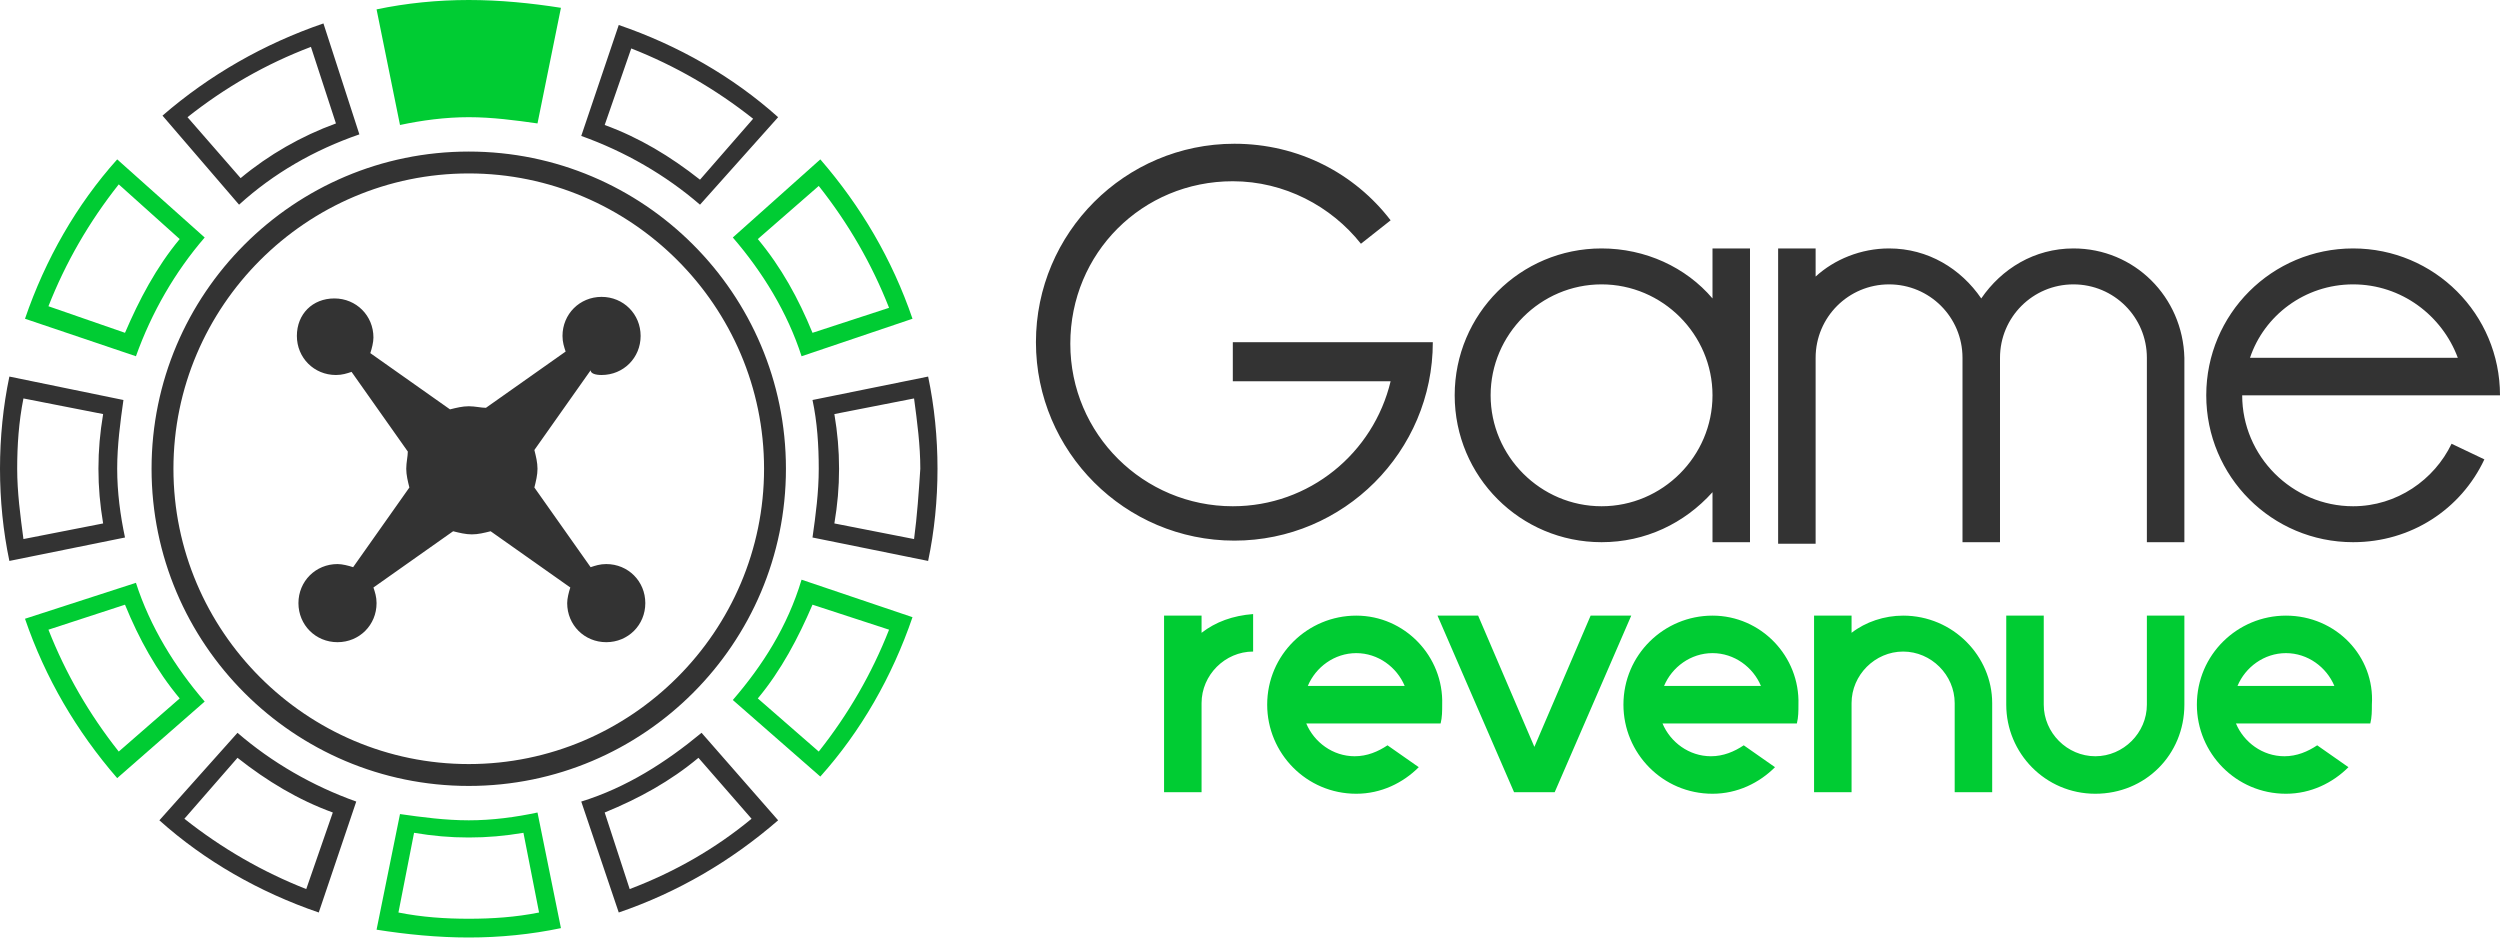 <?xml version="1.0" encoding="utf-8"?>
<!-- Generator: Adobe Illustrator 21.0.0, SVG Export Plug-In . SVG Version: 6.00 Build 0)  -->
<svg version="1.1" id="Слой_1" xmlns="http://www.w3.org/2000/svg" xmlns:xlink="http://www.w3.org/1999/xlink" x="0px" y="0px"
	 width="160px" height="60px" viewBox="0 0 160 60" style="enable-background:new 0 0 160 60;" xml:space="preserve">
<style type="text/css">
	.st0{fill:#333333;}
	.st1{fill:#00CC33;}
</style>
<g id="GameRevenue_1_">
	<path id="r2" class="st0" d="M49.8,7.5c-2.9-2.6-6.4-4.6-10.2-5.9l-2.4,7.1c2.8,1,5.4,2.5,7.6,4.4L49.8,7.5z M38.7,8l1.7-4.9
		c2.8,1.1,5.4,2.6,7.8,4.5l-3.4,3.9C42.9,10,40.9,8.8,38.7,8z M23,8.6l-2.3-7.1c-3.8,1.3-7.3,3.3-10.3,5.9l4.9,5.7
		C17.5,11.1,20.1,9.6,23,8.6z M19.9,3l1.6,4.9c-2.2,0.8-4.3,2-6.1,3.5L12,7.5C14.4,5.6,17,4.1,19.9,3z M59.4,24.1l-7.4,1.5
		c0.3,1.4,0.4,2.9,0.4,4.4c0,1.5-0.2,3-0.4,4.4l7.4,1.5C59.8,34,60,32,60,30C60,28,59.8,26,59.4,24.1z M58.5,34.5l-5.1-1
		c0.2-1.2,0.3-2.3,0.3-3.5c0-1.2-0.1-2.3-0.3-3.5l5.1-1c0.2,1.5,0.4,3,0.4,4.5C58.8,31.5,58.7,33,58.5,34.5z M37.2,51.3l2.4,7.1
		c3.8-1.3,7.2-3.3,10.2-5.9l-4.9-5.6C42.6,48.8,40.1,50.4,37.2,51.3z M40.3,56.9L38.7,52c2.2-0.9,4.2-2,6-3.5l3.4,3.9
		C45.8,54.3,43.2,55.8,40.3,56.9z M0.6,24.1C0.2,26,0,28,0,30c0,2,0.2,4,0.6,5.9l7.4-1.5C7.7,33,7.5,31.5,7.5,30s0.2-3,0.4-4.4
		L0.6,24.1z M6.6,33.5l-5.1,1c-0.2-1.5-0.4-3-0.4-4.5c0-1.5,0.1-3,0.4-4.5l5.1,1c-0.2,1.2-0.3,2.3-0.3,3.5
		C6.3,31.2,6.4,32.3,6.6,33.5z M10.2,52.5c2.9,2.6,6.4,4.6,10.2,5.9l2.4-7.1c-2.8-1-5.4-2.5-7.6-4.4L10.2,52.5z M21.3,52l-1.7,4.9
		c-2.8-1.1-5.4-2.6-7.8-4.5l3.4-3.9C17.1,50,19.1,51.2,21.3,52z M30,9.7C18.8,9.7,9.7,18.8,9.7,30c0,11.2,9.1,20.3,20.3,20.3
		S50.3,41.2,50.3,30C50.3,18.8,41.2,9.7,30,9.7z M30,48.9c-10.4,0-18.9-8.5-18.9-18.9S19.6,11.1,30,11.1S48.9,19.6,48.9,30
		S40.4,48.9,30,48.9z M38.5,24c1.4,0,2.5-1.1,2.5-2.5S39.9,19,38.5,19c-1.4,0-2.5,1.1-2.5,2.5c0,0.4,0.1,0.7,0.2,1l-5.1,3.6
		C30.8,26.1,30.4,26,30,26c-0.4,0-0.8,0.1-1.2,0.2l-5.1-3.6c0.1-0.3,0.2-0.7,0.2-1c0-1.4-1.1-2.5-2.5-2.5S19,20.1,19,21.5
		c0,1.4,1.1,2.5,2.5,2.5c0.4,0,0.7-0.1,1-0.2l3.6,5.1C26.1,29.2,26,29.6,26,30c0,0.4,0.1,0.8,0.2,1.2l-3.6,5.1
		c-0.3-0.1-0.7-0.2-1-0.2c-1.4,0-2.5,1.1-2.5,2.5c0,1.4,1.1,2.5,2.5,2.5s2.5-1.1,2.5-2.5c0-0.4-0.1-0.7-0.2-1l5.1-3.6
		c0.4,0.1,0.8,0.2,1.2,0.2c0.4,0,0.8-0.1,1.2-0.2l5.1,3.6c-0.1,0.3-0.2,0.7-0.2,1c0,1.4,1.1,2.5,2.5,2.5c1.4,0,2.5-1.1,2.5-2.5
		c0-1.4-1.1-2.5-2.5-2.5c-0.4,0-0.7,0.1-1,0.2l-3.6-5.1c0.1-0.4,0.2-0.8,0.2-1.2s-0.1-0.8-0.2-1.2l3.6-5.1
		C37.8,23.9,38.1,24,38.5,24z"/>
	<path id="r1" class="st1" d="M1.6,39.6c1.3,3.8,3.3,7.2,5.9,10.2l5.6-4.9c-1.9-2.2-3.5-4.8-4.4-7.6L1.6,39.6z M7.6,48.1
		c-1.9-2.4-3.4-5-4.5-7.8L8,38.7c0.9,2.2,2,4.2,3.5,6L7.6,48.1z M58.4,20.4c-1.3-3.8-3.3-7.2-5.9-10.2l-5.6,5
		c1.9,2.2,3.5,4.8,4.4,7.6L58.4,20.4z M52.4,11.9c1.9,2.4,3.4,5,4.5,7.8L52,21.3c-0.9-2.2-2-4.2-3.5-6L52.4,11.9z M1.6,20.4l7.1,2.4
		c1-2.8,2.5-5.4,4.4-7.6l-5.6-5C4.9,13.1,2.9,16.6,1.6,20.4z M11.5,15.3c-1.5,1.8-2.6,3.9-3.5,6l-4.9-1.7c1.1-2.8,2.6-5.4,4.5-7.8
		L11.5,15.3z M46.9,44.8l5.6,4.9c2.6-2.9,4.6-6.4,5.9-10.2l-7.1-2.4C50.4,40.1,48.8,42.6,46.9,44.8z M56.9,40.3
		c-1.1,2.8-2.6,5.4-4.5,7.8l-3.9-3.4c1.5-1.8,2.6-3.9,3.5-6L56.9,40.3z M30,52.5c-1.5,0-3-0.2-4.4-0.4l-1.5,7.4C26,59.8,28,60,30,60
		c2,0,4-0.2,5.9-0.6l-1.5-7.4C33,52.3,31.5,52.5,30,52.5z M30,58.8c-1.5,0-3-0.1-4.5-0.4l1-5.1c1.2,0.2,2.3,0.3,3.5,0.3
		c1.2,0,2.3-0.1,3.5-0.3l1,5.1C33,58.7,31.5,58.8,30,58.8z M24.1,0.6l1.5,7.4C27,7.7,28.5,7.5,30,7.5s3,0.2,4.4,0.4l1.5-7.4
		C34,0.2,32,0,30,0C28,0,26,0.2,24.1,0.6z"/>
	<path id="revenue" class="st1" d="M146.3,39.4c-3.1,0-5.7,2.5-5.7,5.7c0,3.1,2.5,5.7,5.7,5.7c1.6,0,3-0.7,4-1.7l-2-1.4
		c-0.6,0.4-1.3,0.7-2.1,0.7c-1.4,0-2.6-0.9-3.1-2.1h8.6c0.1-0.4,0.1-0.8,0.1-1.2C152,42,149.5,39.4,146.3,39.4z M146.3,41.8
		c1.4,0,2.6,0.9,3.1,2.1h-6.2C143.7,42.7,144.9,41.8,146.3,41.8z M137.4,39.4v5.7c0,1.8-1.5,3.3-3.3,3.3s-3.3-1.5-3.3-3.3v-5.7h-2.4
		v5.7c0,3.1,2.5,5.7,5.7,5.7s5.7-2.5,5.7-5.7v-5.7H137.4z M121.8,39.4c-1.2,0-2.4,0.4-3.3,1.1v-1.1h-2.4v11.3h2.4v-5.7
		c0-1.8,1.5-3.3,3.3-3.3c1.8,0,3.3,1.5,3.3,3.3v5.7h2.4v-5.7C127.5,42,125,39.4,121.8,39.4z M109.6,39.4c-3.1,0-5.7,2.5-5.7,5.7
		c0,3.1,2.5,5.7,5.7,5.7c1.6,0,3-0.7,4-1.7l-2-1.4c-0.6,0.4-1.3,0.7-2.1,0.7c-1.4,0-2.6-0.9-3.1-2.1h8.6c0.1-0.4,0.1-0.8,0.1-1.2
		C115.2,42,112.7,39.4,109.6,39.4z M109.6,41.8c1.4,0,2.6,0.9,3.1,2.1h-6.2C107,42.7,108.2,41.8,109.6,41.8z M99.5,50.7l4.9-11.3
		h-2.6l-3.6,8.4l-3.6-8.4H92l4.9,11.3H99.5z M86.8,39.4c-3.1,0-5.7,2.5-5.7,5.7c0,3.1,2.5,5.7,5.7,5.7c1.6,0,3-0.7,4-1.7l-2-1.4
		c-0.6,0.4-1.3,0.7-2.1,0.7c-1.4,0-2.6-0.9-3.1-2.1h8.6c0.1-0.4,0.1-0.8,0.1-1.2C92.4,42,89.9,39.4,86.8,39.4z M86.8,41.8
		c1.4,0,2.6,0.9,3.1,2.1h-6.2C84.2,42.7,85.4,41.8,86.8,41.8z M76.9,40.5v-1.1h-2.4v11.3h2.4v-5.7c0-1.8,1.5-3.3,3.3-3.3v-2.4
		C78.9,39.4,77.8,39.8,76.9,40.5z"/>
	<path id="Game" class="st0" d="M150.6,32.4c-3.9,0-7.1-3.2-7.1-7.1h14.1h1h1.4c0-5.2-4.2-9.4-9.4-9.4c-5.2,0-9.4,4.2-9.4,9.4
		c0,5.2,4.2,9.4,9.4,9.4c3.7,0,6.9-2.1,8.4-5.3l-2.1-1C155.8,30.7,153.4,32.4,150.6,32.4z M150.6,18.2c3.1,0,5.7,2,6.7,4.7h-13.3
		C144.9,20.2,147.5,18.2,150.6,18.2z M132.7,15.9c-2.5,0-4.6,1.3-5.9,3.2c-1.3-1.9-3.4-3.2-5.9-3.2c-1.8,0-3.5,0.7-4.7,1.8v-1.8
		h-2.4v18.9h2.4V22.9c0-2.6,2.1-4.7,4.7-4.7s4.7,2.1,4.7,4.7v11.8h2.4V22.9c0-2.6,2.1-4.7,4.7-4.7s4.7,2.1,4.7,4.7v11.8h2.4V22.9
		C139.7,19,136.6,15.9,132.7,15.9z M109.6,15.9v3.2c-1.7-2-4.3-3.2-7.1-3.2c-5.2,0-9.4,4.2-9.4,9.4c0,5.2,4.2,9.4,9.4,9.4
		c2.8,0,5.3-1.2,7.1-3.2v3.2h2.4V15.9C111.9,15.9,109.6,15.9,109.6,15.9z M102.5,32.4c-3.9,0-7.1-3.2-7.1-7.1c0-3.9,3.2-7.1,7.1-7.1
		s7.1,3.2,7.1,7.1S106.4,32.4,102.5,32.4z M78.9,22v2.4H89c-1.1,4.6-5.2,8-10.1,8c-5.7,0-10.4-4.6-10.4-10.4s4.6-10.4,10.4-10.4
		c3.3,0,6.3,1.6,8.2,4l1.9-1.5c-2.3-3-5.9-4.9-10-4.9c-7,0-12.7,5.7-12.7,12.7c0,7,5.7,12.7,12.7,12.7c7,0,12.7-5.7,12.7-12.7H78.9z
		"/>
</g>
</svg>
